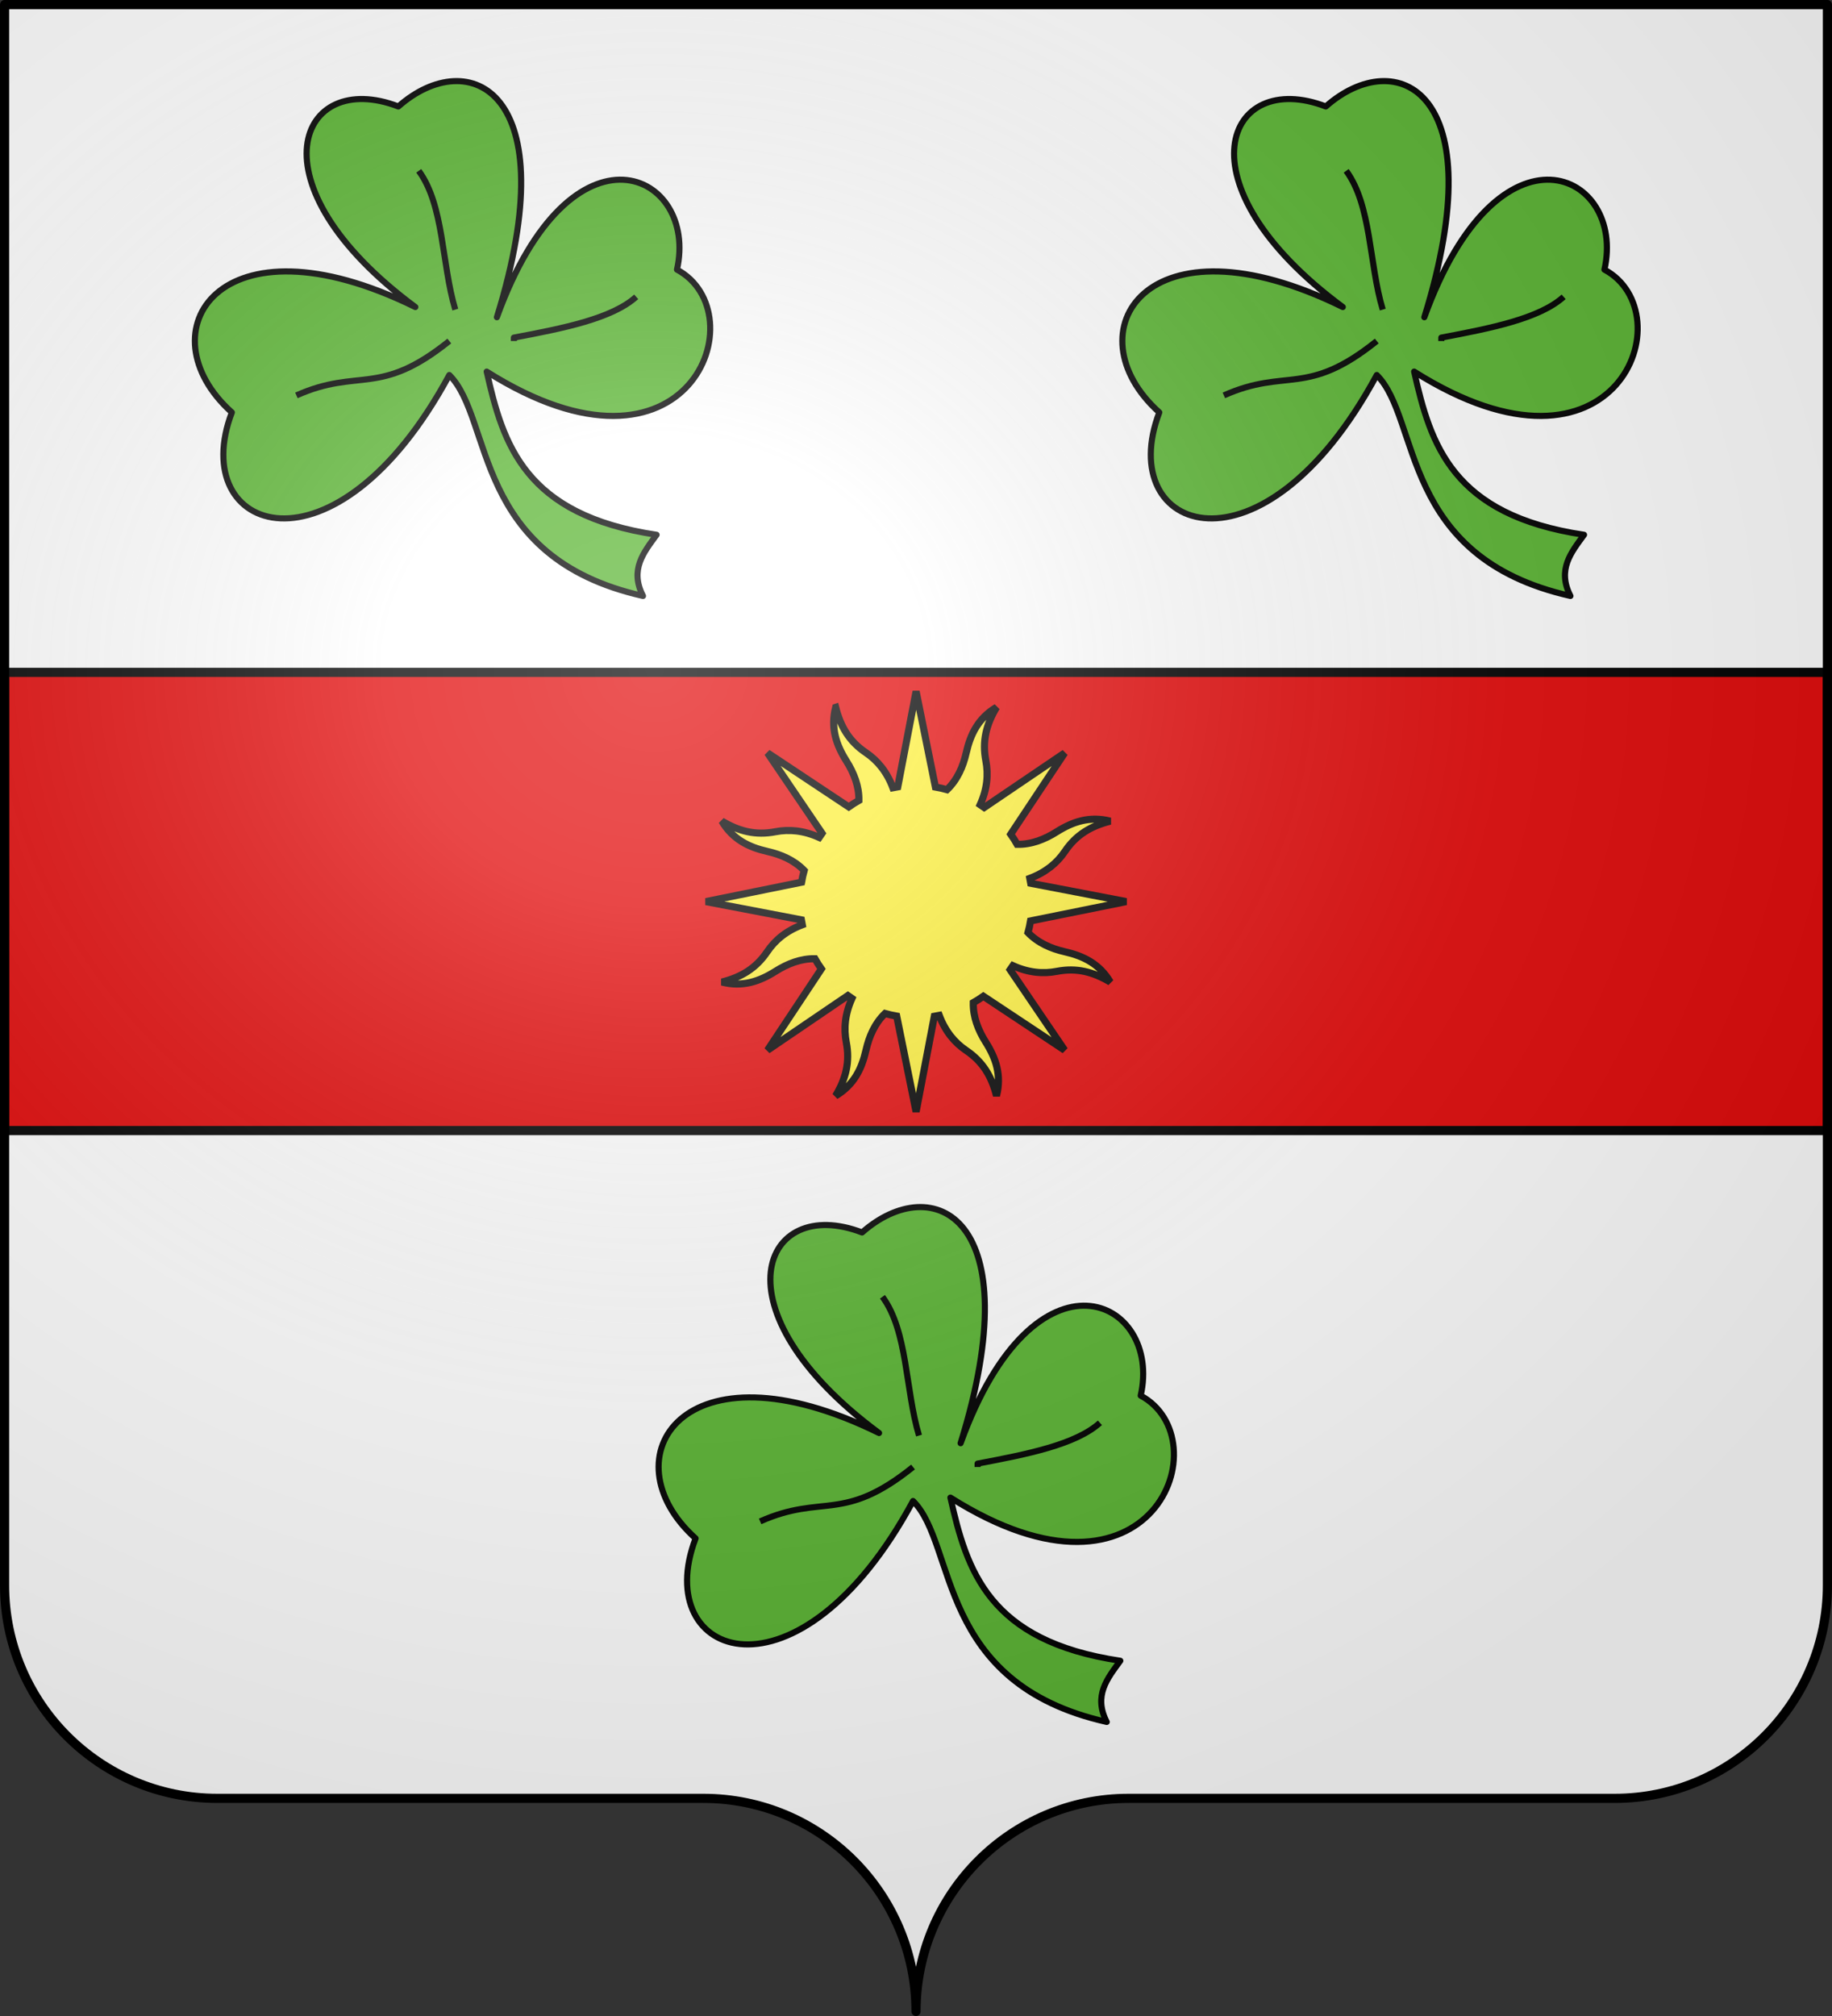 <?xml version="1.0" encoding="UTF-8" standalone="no"?>
<svg
   xmlns:dc="http://purl.org/dc/elements/1.1/"
   xmlns:cc="http://creativecommons.org/ns#"
   xmlns:rdf="http://www.w3.org/1999/02/22-rdf-syntax-ns#"
   xmlns:svg="http://www.w3.org/2000/svg"
   xmlns="http://www.w3.org/2000/svg"
   xmlns:xlink="http://www.w3.org/1999/xlink"
   style="display:inline"
   id="svg2"
   height="660"
   width="600"
   version="1.0">
  <rect width="100%" height="100%" fill="#333333" stroke="none"/>
  <desc
     id="desc4">Blason Vide 3D</desc>
  <defs
     id="defs6">
    <linearGradient
       id="linearGradient2893">
      <stop
         offset="0"
         style="stop-color:#ffffff;stop-opacity:0.314"
         id="stop2895" />
      <stop
         offset="0.19"
         style="stop-color:#ffffff;stop-opacity:0.251"
         id="stop2897" />
      <stop
         offset="0.6"
         style="stop-color:#6b6b6b;stop-opacity:0.125"
         id="stop2901" />
      <stop
         offset="1"
         style="stop-color:#000000;stop-opacity:0.125"
         id="stop2899" />
    </linearGradient>
    <radialGradient
       r="300"
       fy="200.448"
       fx="285.186"
       cy="200.448"
       cx="285.186"
       gradientTransform="matrix(1.551,0,0,1.35,-152.894,151.099)"
       gradientUnits="userSpaceOnUse"
       id="radialGradient11919"
       xlink:href="#linearGradient2893" />
  </defs>
  <g
     id="layer6">
    <g
       transform="translate(-75,-202.362)"
       id="g5688">
      <g
         transform="translate(2.5e-6,2.6171874e-6)"
         id="g4195"
         style="fill:#fcef3c;stroke:none;display:inline">
        <path
           id="path4197"
           style="fill:#ffffff;fill-opacity:1;fill-rule:nonzero;stroke:none;stroke-width:3;stroke-linecap:round;stroke-linejoin:round;stroke-miterlimit:4;stroke-dasharray:none;stroke-dashoffset:0;stroke-opacity:1;display:inline"
           d="M 375,860.862 C 375,822.358 406.203,791.109 444.65,791.109 C 483.097,791.109 565.403,791.109 603.85,791.109 C 642.297,791.109 673.5,759.859 673.5,721.355 L 673.5,203.862 L 76.5,203.862 L 76.5,721.355 C 76.5,759.859 107.703,791.109 146.15,791.109 C 184.597,791.109 266.903,791.109 305.35,791.109 C 343.797,791.109 375,822.358 375,860.862 z" />
      </g>
    </g>
  </g>
  <g
     id="layer7">
    <g
       id="g5978"
       style="display:inline;fill:#e20909"
       transform="translate(0,-3.379)">
      <path
         d="M 598.5,223.5 H 1.5 v 150.003 h 597 z"
         id="path5980"
         style="fill:#e20909;fill-opacity:1;stroke:#010101;stroke-width:3" />
    </g>
  </g>
  <g
     id="layer5">
    <g
       transform="matrix(0.778,0,0,0.778,66.673,35.539)"
       id="g2211"
       style="display:inline">
      <g
         id="g2213"
         style="display:inline;opacity:1" />
      <g
         id="g2215">
        <g
           style="display:inline"
           id="g2129"
           transform="matrix(0.754,0,0,0.754,186.833,222.476)">
          <path
             id="path2140"
             d="m 105.115,39.111 c -2.936,11.482 0.3,20.934 5.912,29.841 4.339,6.887 7.19,14.227 7.054,22.112 -1.974,1.113 -3.856,2.313 -5.673,3.604 L 67.06,64.547 97.504,109.395 c -0.547,0.755 -1.08,1.54 -1.593,2.317 -8.635,-3.89 -16.741,-4.661 -24.465,-3.167 -10.919,2.112 -20.19,-0.175 -29.87,-5.944 6.043,10.195 15.059,14.588 25.325,16.918 7.954,1.805 15.144,4.973 20.63,10.667 -0.597,2.145 -1.09,4.315 -1.465,6.518 l -53.378,10.824 53.258,10.185 c 0.146,0.916 0.323,1.83 0.51,2.745 -8.859,3.352 -15.158,8.525 -19.564,15.045 -6.228,9.215 -14.356,14.155 -25.281,16.921 11.482,2.936 20.919,-0.338 29.825,-5.95 6.887,-4.339 14.227,-7.19 22.112,-7.054 1.113,1.974 2.313,3.856 3.604,5.673 L 67.047,230.478 111.917,199.98 c 0.749,0.542 1.508,1.1 2.279,1.609 -3.89,8.635 -4.645,16.779 -3.151,24.504 2.112,10.919 -0.19,20.152 -5.96,29.832 10.195,-6.043 14.588,-15.059 16.918,-25.325 1.805,-7.954 4.973,-15.144 10.667,-20.63 2.15,0.599 4.311,1.089 6.518,1.465 l 10.824,53.378 10.185,-53.258 c 0.916,-0.146 1.83,-0.323 2.745,-0.51 3.35,8.862 8.527,15.159 15.045,19.564 9.215,6.228 14.155,14.356 16.921,25.281 2.936,-11.482 -0.338,-20.919 -5.95,-29.825 -4.348,-6.901 -7.167,-14.218 -7.016,-22.128 1.961,-1.107 3.829,-2.305 5.635,-3.588 l 45.386,30.105 -30.46,-44.886 c 0.535,-0.74 1.068,-1.502 1.571,-2.263 8.638,3.901 16.775,4.646 24.504,3.151 10.919,-2.112 20.152,0.191 29.832,5.96 -6.043,-10.195 -15.043,-14.55 -25.309,-16.88 -7.945,-1.803 -15.127,-5.032 -20.608,-10.721 0.596,-2.142 1.052,-4.304 1.427,-6.503 l 53.394,-10.786 -53.273,-10.223 c -0.146,-0.916 -0.323,-1.83 -0.51,-2.745 8.867,-3.349 15.157,-8.524 19.564,-15.045 6.228,-9.215 14.372,-14.117 25.297,-16.882 -11.482,-2.936 -20.934,0.3 -29.841,5.912 -6.901,4.348 -14.218,7.167 -22.128,7.016 -1.107,-1.961 -2.305,-3.829 -3.588,-5.635 l 30.121,-45.348 -44.902,30.422 c -0.74,-0.535 -1.502,-1.068 -2.263,-1.571 3.896,-8.633 4.661,-16.741 3.167,-24.465 -2.112,-10.919 0.175,-20.19 5.944,-29.87 -10.195,6.043 -14.55,15.043 -16.88,25.309 -1.807,7.963 -5.031,15.176 -10.744,20.662 -2.135,-0.593 -4.288,-1.108 -6.48,-1.481 l -10.786,-53.394 -10.223,53.273 c -0.916,0.146 -1.83,0.323 -2.745,0.51 -3.351,-8.861 -8.524,-15.157 -15.045,-19.564 -9.215,-6.228 -14.117,-14.372 -16.882,-25.297 z"
             style="display:inline;overflow:visible;visibility:visible;opacity:1;fill:#fcef3c;fill-opacity:1;fill-rule:nonzero;stroke:#000000;stroke-width:3.977;stroke-linecap:butt;stroke-linejoin:miter;stroke-miterlimit:4;stroke-dasharray:none;stroke-dashoffset:0;stroke-opacity:1;marker:none;marker-start:none;marker-mid:none;marker-end:none" />
        </g>
      </g>
      <g
         id="g2226" />
      <g
         id="g10237" />
    </g>
    <g
       style="stroke:#000000;stroke-width:2"
       transform="translate(2.244,6.241)"
       id="g11024">
      <g
         id="g10993"
         transform="matrix(0.384,0,0,0.384,334.479,-6.293)"
         style="fill:#5ab532;stroke:#000000;stroke-width:5.21">
        <g
           id="g3234"
           style="display:inline;opacity:1;fill:#5ab532;fill-opacity:1;stroke:#000000;stroke-width:2.018;stroke-linejoin:round;stroke-miterlimit:4;stroke-dasharray:none;stroke-opacity:1"
           transform="matrix(2.582,0,0,2.582,1013.162,-175.796)">
          <path
             id="path3236"
             style="fill:#5ab532;fill-opacity:1;fill-rule:evenodd;stroke:#000000;stroke-width:2.018;stroke-linecap:butt;stroke-linejoin:round;stroke-miterlimit:4;stroke-dasharray:none;stroke-opacity:1"
             d="m -261.517,172.882 c 24.655,-68.121 66.719,-47.683 59.487,-15.713 26.695,14.306 4.331,76.076 -62.854,33.672 5.426,24.088 12.557,47.388 56.12,53.875 -4.242,5.819 -8.963,11.479 -4.49,20.203 -56.518,-12.714 -49.401,-58.454 -63.976,-72.955 -37.792,69.955 -86.974,52.141 -71.833,12.346 -29.471,-26.478 -4.196,-66.676 60.609,-34.794 -55.182,-40.882 -38.357,-78.819 -5.612,-66.221 23.234,-20.51 55.851,-5.606 32.549,69.588 z" />
          <path
             id="path3238"
             style="fill:#5ab532;fill-opacity:1;fill-rule:evenodd;stroke:#000000;stroke-width:2.018;stroke-linecap:butt;stroke-linejoin:round;stroke-miterlimit:4;stroke-dasharray:none;stroke-opacity:1"
             d="m -215.499,166.148 c -8.011,7.219 -24.115,10.391 -40.406,13.469 v 1.122 0" />
          <path
             id="path3240"
             style="fill:#5ab532;fill-opacity:1;fill-rule:evenodd;stroke:#000000;stroke-width:2.018;stroke-linecap:butt;stroke-linejoin:round;stroke-miterlimit:4;stroke-dasharray:none;stroke-opacity:1"
             d="m -287.332,124.539 c 8.388,11.441 7.504,30.566 12.074,45.825" />
          <path
             id="path3242"
             style="fill:#5ab532;fill-opacity:1;fill-rule:evenodd;stroke:#000000;stroke-width:2.018;stroke-linecap:butt;stroke-linejoin:round;stroke-miterlimit:4;stroke-dasharray:none;stroke-opacity:1"
             d="m -277.23,180.739 c -23.199,18.657 -29.693,8.706 -50.508,17.958" />
        </g>
      </g>
      <g
         style="fill:#5ab532;stroke:#000000;stroke-width:5.21"
         transform="matrix(0.384,0,0,0.384,30.729,-6.293)"
         id="g11000">
        <g
           transform="matrix(2.582,0,0,2.582,1013.162,-175.796)"
           style="display:inline;opacity:1;fill:#5ab532;fill-opacity:1;stroke:#000000;stroke-width:2.018;stroke-linejoin:round;stroke-miterlimit:4;stroke-dasharray:none;stroke-opacity:1"
           id="g11002">
          <path
             d="m -261.517,172.882 c 24.655,-68.121 66.719,-47.683 59.487,-15.713 26.695,14.306 4.331,76.076 -62.854,33.672 5.426,24.088 12.557,47.388 56.12,53.875 -4.242,5.819 -8.963,11.479 -4.49,20.203 -56.518,-12.714 -49.401,-58.454 -63.976,-72.955 -37.792,69.955 -86.974,52.141 -71.833,12.346 -29.471,-26.478 -4.196,-66.676 60.609,-34.794 -55.182,-40.882 -38.357,-78.819 -5.612,-66.221 23.234,-20.51 55.851,-5.606 32.549,69.588 z"
             style="fill:#5ab532;fill-opacity:1;fill-rule:evenodd;stroke:#000000;stroke-width:2.018;stroke-linecap:butt;stroke-linejoin:round;stroke-miterlimit:4;stroke-dasharray:none;stroke-opacity:1"
             id="path11004" />
          <path
             d="m -215.499,166.148 c -8.011,7.219 -24.115,10.391 -40.406,13.469 v 1.122 0"
             style="fill:#5ab532;fill-opacity:1;fill-rule:evenodd;stroke:#000000;stroke-width:2.018;stroke-linecap:butt;stroke-linejoin:round;stroke-miterlimit:4;stroke-dasharray:none;stroke-opacity:1"
             id="path11006" />
          <path
             d="m -287.332,124.539 c 8.388,11.441 7.504,30.566 12.074,45.825"
             style="fill:#5ab532;fill-opacity:1;fill-rule:evenodd;stroke:#000000;stroke-width:2.018;stroke-linecap:butt;stroke-linejoin:round;stroke-miterlimit:4;stroke-dasharray:none;stroke-opacity:1"
             id="path11008" />
          <path
             d="m -277.23,180.739 c -23.199,18.657 -29.693,8.706 -50.508,17.958"
             style="fill:#5ab532;fill-opacity:1;fill-rule:evenodd;stroke:#000000;stroke-width:2.018;stroke-linecap:butt;stroke-linejoin:round;stroke-miterlimit:4;stroke-dasharray:none;stroke-opacity:1"
             id="path11010" />
        </g>
      </g>
    </g>
    <g
       id="g11012"
       transform="matrix(0.384,0,0,0.384,184.848,368.574)"
       style="fill:#5ab532;stroke:#000000;stroke-width:5.21">
      <g
         id="g11014"
         style="display:inline;opacity:1;fill:#5ab532;fill-opacity:1;stroke:#000000;stroke-width:2.018;stroke-linejoin:round;stroke-miterlimit:4;stroke-dasharray:none;stroke-opacity:1"
         transform="matrix(2.582,0,0,2.582,1013.162,-175.796)">
        <path
           id="path11016"
           style="fill:#5ab532;fill-opacity:1;fill-rule:evenodd;stroke:#000000;stroke-width:2.018;stroke-linecap:butt;stroke-linejoin:round;stroke-miterlimit:4;stroke-dasharray:none;stroke-opacity:1"
           d="m -261.517,172.882 c 24.655,-68.121 66.719,-47.683 59.487,-15.713 26.695,14.306 4.331,76.076 -62.854,33.672 5.426,24.088 12.557,47.388 56.12,53.875 -4.242,5.819 -8.963,11.479 -4.49,20.203 -56.518,-12.714 -49.401,-58.454 -63.976,-72.955 -37.792,69.955 -86.974,52.141 -71.833,12.346 -29.471,-26.478 -4.196,-66.676 60.609,-34.794 -55.182,-40.882 -38.357,-78.819 -5.612,-66.221 23.234,-20.51 55.851,-5.606 32.549,69.588 z" />
        <path
           id="path11018"
           style="fill:#5ab532;fill-opacity:1;fill-rule:evenodd;stroke:#000000;stroke-width:2.018;stroke-linecap:butt;stroke-linejoin:round;stroke-miterlimit:4;stroke-dasharray:none;stroke-opacity:1"
           d="m -215.499,166.148 c -8.011,7.219 -24.115,10.391 -40.406,13.469 v 1.122 0" />
        <path
           id="path11020"
           style="fill:#5ab532;fill-opacity:1;fill-rule:evenodd;stroke:#000000;stroke-width:2.018;stroke-linecap:butt;stroke-linejoin:round;stroke-miterlimit:4;stroke-dasharray:none;stroke-opacity:1"
           d="m -287.332,124.539 c 8.388,11.441 7.504,30.566 12.074,45.825" />
        <path
           id="path11022"
           style="fill:#5ab532;fill-opacity:1;fill-rule:evenodd;stroke:#000000;stroke-width:2.018;stroke-linecap:butt;stroke-linejoin:round;stroke-miterlimit:4;stroke-dasharray:none;stroke-opacity:1"
           d="m -277.23,180.739 c -23.199,18.657 -29.693,8.706 -50.508,17.958" />
      </g>
    </g>
  </g>
  <g
     style="display:inline"
     id="layer94" />
  <g
     style="display:inline"
     id="layer4">
    <g
       transform="translate(-75,-202.362)"
       id="g5590">
      <path
         id="path2875"
         style="display:inline;fill:url(#radialGradient11919);fill-opacity:1;fill-rule:evenodd;stroke:none;stroke-width:3;stroke-linecap:butt;stroke-linejoin:miter;stroke-miterlimit:4;stroke-dasharray:none;stroke-opacity:1"
         d="m 76.5,203.862 v 517.491 c 0,38.504 31.203,69.755 69.65,69.755 38.447,0 120.753,0 159.2,0 38.447,-10e-5 69.65,31.25 69.65,69.754 0,-38.504 31.203,-69.754 69.65,-69.754 38.447,-10e-5 120.753,0 159.2,0 38.447,0 69.65,-31.25 69.65,-69.755 V 203.862 Z" />
    </g>
  </g>
  <g
     style="opacity:1"
     id="layer2">
    <g
       transform="translate(-75,-202.362)"
       id="layer1">
      <path
         id="path1572"
         style="fill:none;fill-opacity:1;fill-rule:nonzero;stroke:#000000;stroke-width:3;stroke-linecap:round;stroke-linejoin:round;stroke-miterlimit:4;stroke-dasharray:none;stroke-dashoffset:0;stroke-opacity:1;display:inline"
         d="M 375,860.862 C 375,822.358 406.203,791.109 444.65,791.109 C 483.097,791.109 565.403,791.109 603.85,791.109 C 642.297,791.109 673.5,759.859 673.5,721.355 L 673.5,203.862 L 76.5,203.862 L 76.5,721.355 C 76.5,759.859 107.703,791.109 146.15,791.109 C 184.597,791.109 266.903,791.109 305.35,791.109 C 343.797,791.109 375,822.358 375,860.862 z" />
    </g>
  </g>
</svg>
